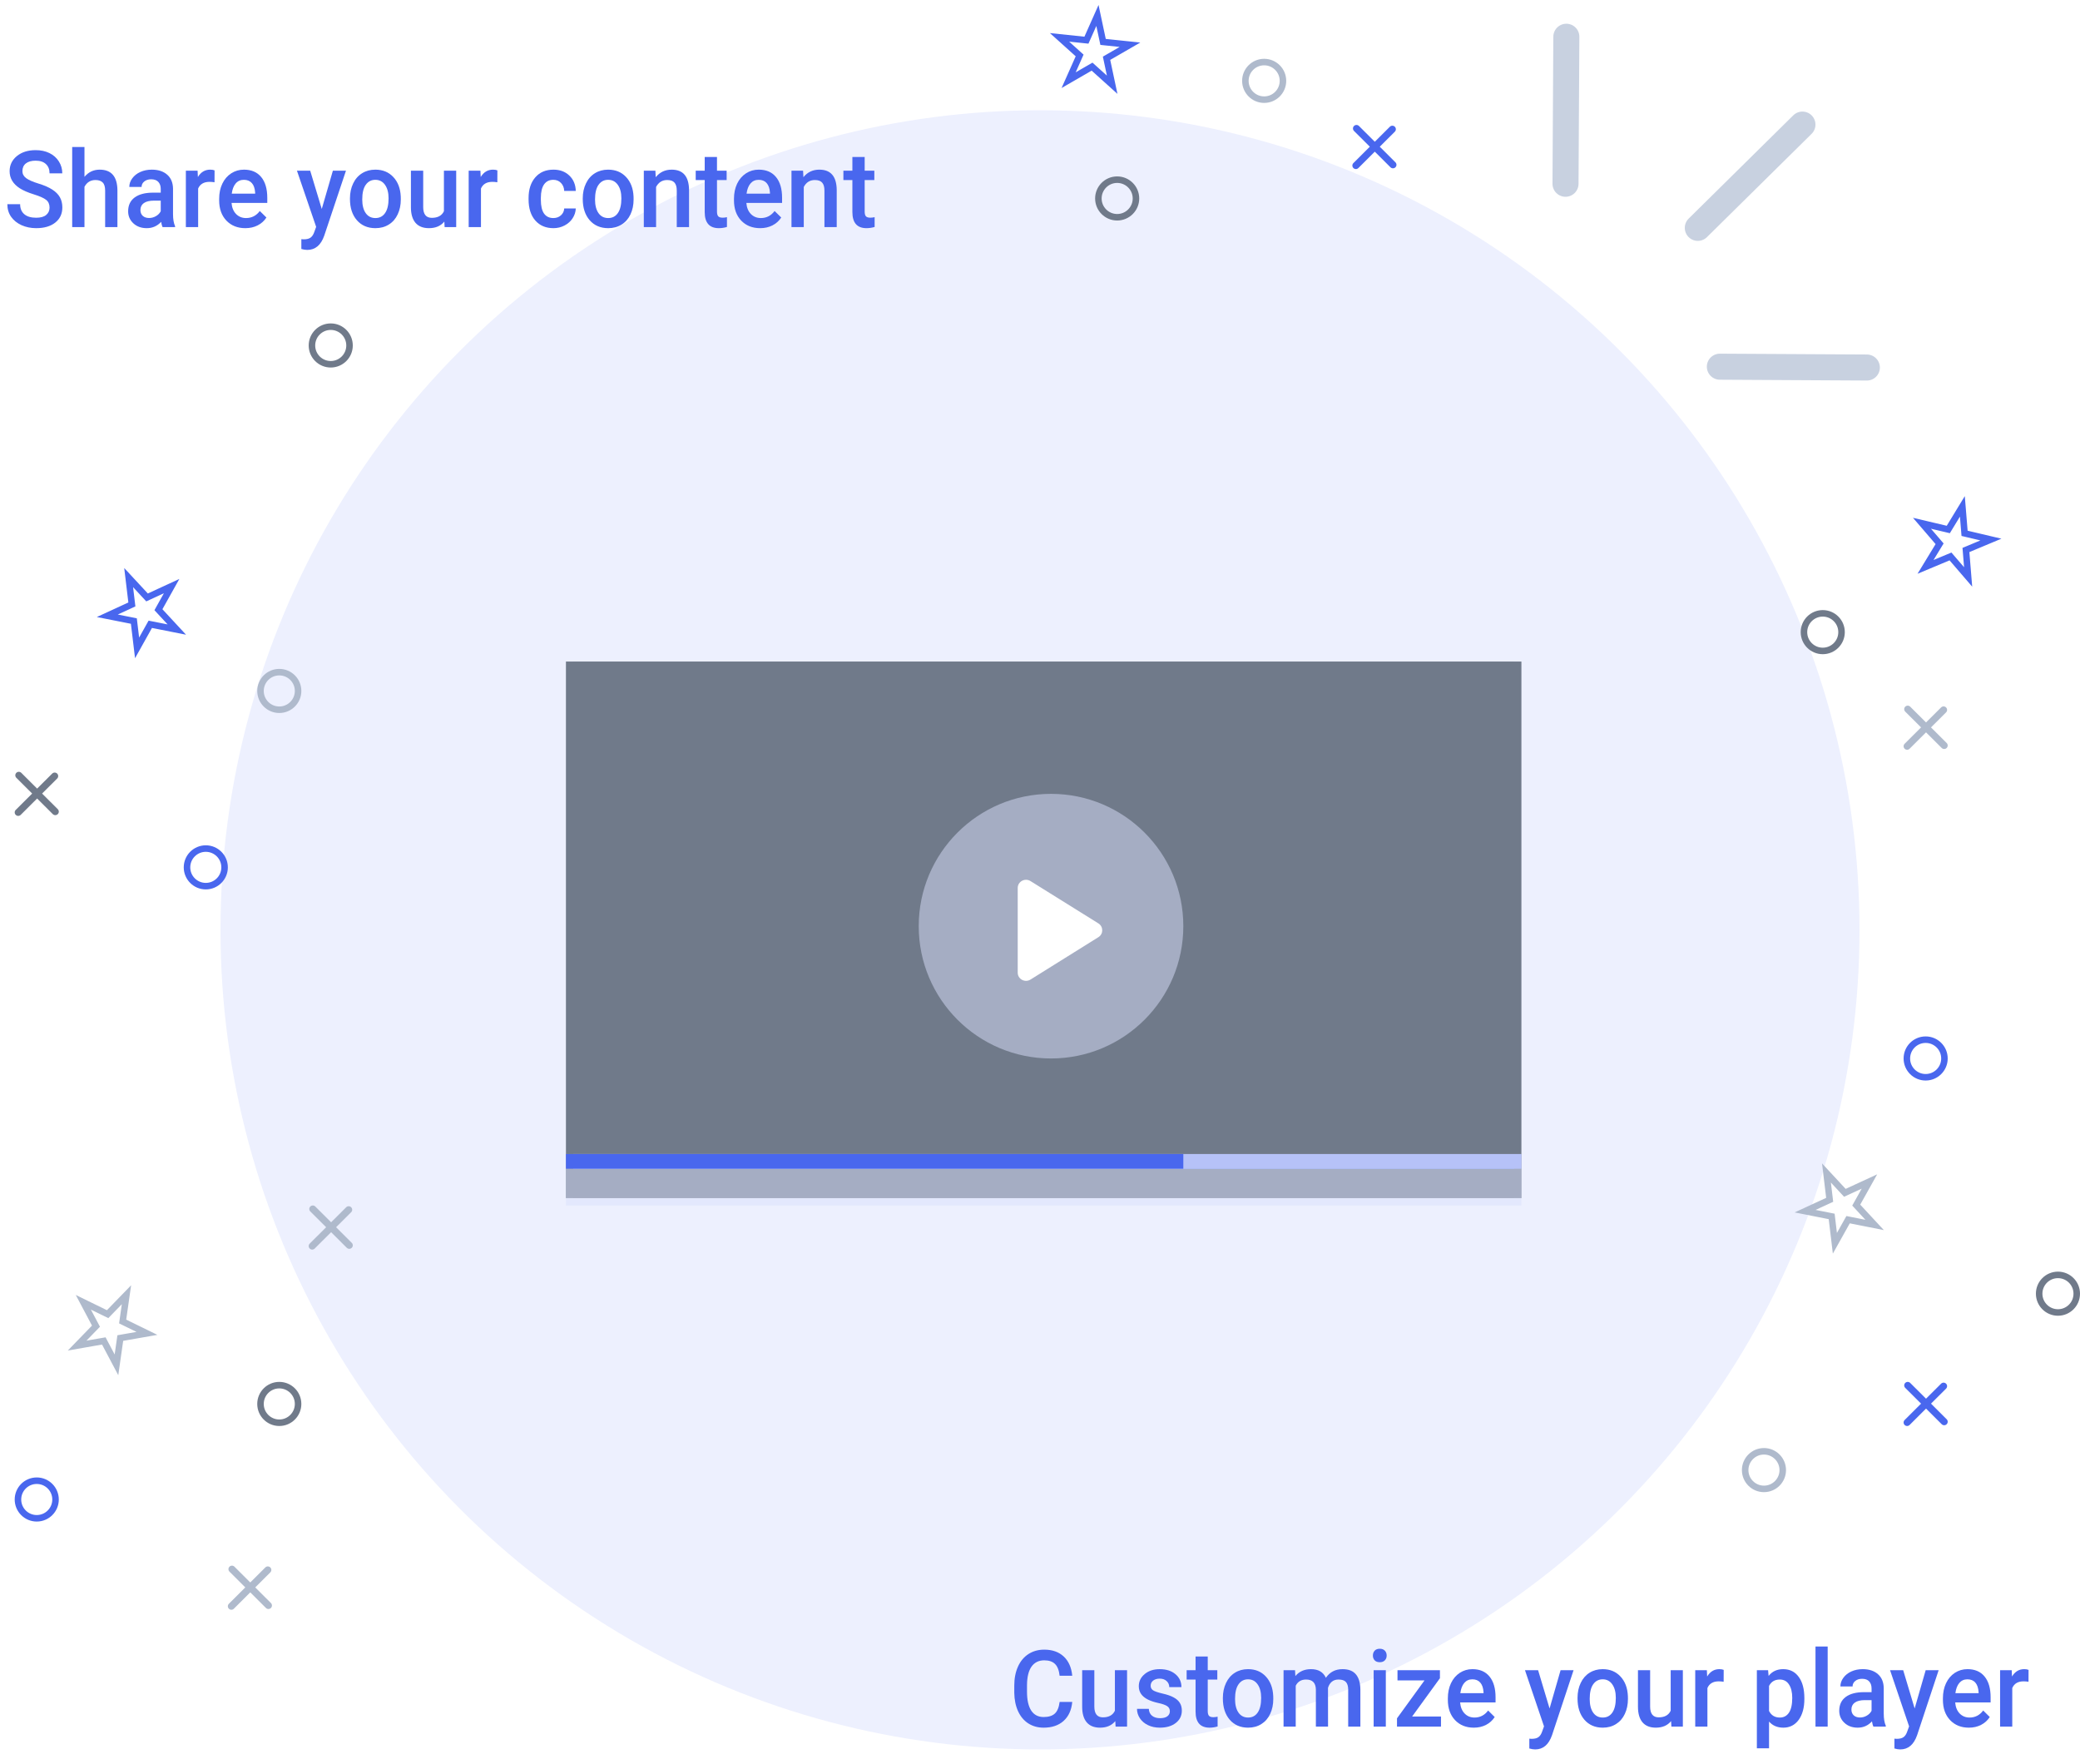 <svg width="283" height="240" viewBox="0 0 283 240" fill="none" xmlns="http://www.w3.org/2000/svg">
<circle cx="141.5" cy="126.5" r="111.5" fill="#EDF0FE"/>
<path d="M213 25L213.113 5" stroke="#C8D1E0" stroke-width="3.543" stroke-linecap="round" stroke-linejoin="round"/>
<path d="M231 31L245.235 16.95" stroke="#C8D1E0" stroke-width="3.543" stroke-linecap="round" stroke-linejoin="round"/>
<path d="M254 50L234 49.887" stroke="#C8D1E0" stroke-width="3.543" stroke-linecap="round" stroke-linejoin="round"/>
<path d="M17.504 78.578L19.789 81.043L20.008 81.279L20.3 81.144L23.351 79.737L21.712 82.667L21.556 82.948L21.774 83.184L24.059 85.649L20.762 84.995L20.446 84.933L20.289 85.213L18.651 88.144L18.251 84.809L18.213 84.49L17.897 84.427L14.599 83.774L17.65 82.367L17.942 82.232L17.904 81.912L17.504 78.578Z" stroke="#4967EE" stroke-width="0.886" stroke-linecap="round"/>
<path d="M266.995 68.888L267.269 72.236L267.295 72.557L267.608 72.631L270.878 73.403L267.777 74.7L267.48 74.824L267.507 75.144L267.78 78.492L265.59 75.946L265.381 75.702L265.084 75.826L261.983 77.123L263.73 74.252L263.898 73.978L263.688 73.734L261.498 71.188L264.768 71.96L265.081 72.034L265.248 71.759L266.995 68.888Z" stroke="#4967EE" stroke-width="0.886" stroke-linecap="round"/>
<path d="M149.315 2.102L150.014 5.388L150.081 5.702L150.401 5.736L153.742 6.086L150.832 7.766L150.554 7.927L150.621 8.242L151.319 11.528L148.823 9.281L148.583 9.066L148.305 9.227L145.395 10.908L146.762 7.838L146.892 7.544L146.653 7.329L144.156 5.082L147.498 5.432L147.818 5.465L147.949 5.171L149.315 2.102Z" stroke="#4967EE" stroke-width="0.886" stroke-linecap="round"/>
<path d="M248.504 159.578L250.789 162.043L251.008 162.279L251.3 162.144L254.351 160.737L252.713 163.667L252.556 163.948L252.774 164.184L255.059 166.649L251.762 165.995L251.446 165.932L251.289 166.213L249.651 169.144L249.251 165.809L249.213 165.49L248.897 165.427L245.599 164.774L248.65 163.366L248.942 163.232L248.904 162.912L248.504 159.578Z" stroke="#AFBACC" stroke-width="0.886" stroke-linecap="round"/>
<path d="M17.208 176.142L16.733 179.466L16.688 179.784L16.977 179.926L19.995 181.401L16.683 181.98L16.366 182.036L16.321 182.354L15.846 185.679L14.274 182.712L14.124 182.428L13.806 182.483L10.495 183.062L12.835 180.65L13.059 180.419L12.909 180.135L11.337 177.168L14.355 178.644L14.644 178.785L14.868 178.554L17.208 176.142Z" stroke="#AFBACC" stroke-width="0.886" stroke-linecap="round"/>
<circle cx="248" cy="86" r="2.557" stroke="#707A8A" stroke-width="0.886"/>
<circle cx="45" cy="47" r="2.557" stroke="#707A8A" stroke-width="0.886"/>
<circle cx="38" cy="191" r="2.557" stroke="#707A8A" stroke-width="0.886"/>
<circle cx="280" cy="176" r="2.557" stroke="#707A8A" stroke-width="0.886"/>
<circle cx="152" cy="27" r="2.557" stroke="#707A8A" stroke-width="0.886"/>
<circle cx="38" cy="94" r="2.557" stroke="#AFBACC" stroke-width="0.886"/>
<circle cx="240" cy="200" r="2.557" stroke="#AFBACC" stroke-width="0.886"/>
<circle cx="172" cy="11" r="2.557" stroke="#AFBACC" stroke-width="0.886"/>
<circle cx="28" cy="118" r="2.557" stroke="#4967EE" stroke-width="0.886"/>
<circle cx="5" cy="204" r="2.557" stroke="#4967EE" stroke-width="0.886"/>
<circle cx="262" cy="144" r="2.557" stroke="#4967EE" stroke-width="0.886"/>
<path fill-rule="evenodd" clip-rule="evenodd" d="M2.899 105.14C2.712 104.953 2.409 104.953 2.222 105.14C2.036 105.326 2.036 105.628 2.222 105.814L4.375 107.959L2.14 110.186C1.953 110.372 1.953 110.674 2.14 110.86C2.327 111.047 2.63 111.047 2.817 110.86L5.051 108.633L7.183 110.758C7.37 110.944 7.673 110.944 7.86 110.758C8.047 110.572 8.047 110.27 7.86 110.084L5.728 107.959L7.778 105.916C7.964 105.73 7.964 105.428 7.778 105.242C7.591 105.056 7.288 105.056 7.101 105.242L5.051 107.285L2.899 105.14Z" fill="#707A8A"/>
<path fill-rule="evenodd" clip-rule="evenodd" d="M42.899 164.14C42.712 163.953 42.409 163.953 42.222 164.14C42.035 164.326 42.035 164.628 42.222 164.814L44.375 166.959L42.14 169.186C41.953 169.372 41.953 169.674 42.14 169.86C42.327 170.047 42.63 170.047 42.817 169.86L45.051 167.633L47.183 169.758C47.37 169.944 47.673 169.944 47.86 169.758C48.047 169.572 48.047 169.27 47.86 169.084L45.728 166.959L47.778 164.916C47.965 164.73 47.965 164.428 47.778 164.242C47.591 164.056 47.288 164.056 47.101 164.242L45.051 166.285L42.899 164.14Z" fill="#AFBACC"/>
<path fill-rule="evenodd" clip-rule="evenodd" d="M31.899 213.14C31.712 212.953 31.409 212.953 31.222 213.14C31.035 213.326 31.035 213.628 31.222 213.814L33.375 215.959L31.14 218.186C30.953 218.372 30.953 218.674 31.14 218.86C31.327 219.047 31.63 219.047 31.817 218.86L34.051 216.633L36.183 218.758C36.37 218.944 36.673 218.944 36.86 218.758C37.047 218.572 37.047 218.27 36.86 218.084L34.728 215.959L36.778 213.916C36.965 213.73 36.965 213.428 36.778 213.242C36.591 213.056 36.288 213.056 36.101 213.242L34.051 215.285L31.899 213.14Z" fill="#AFBACC"/>
<path fill-rule="evenodd" clip-rule="evenodd" d="M259.899 96.14C259.712 95.954 259.409 95.954 259.222 96.14C259.036 96.326 259.036 96.628 259.222 96.814L261.375 98.959L259.14 101.186C258.953 101.372 258.953 101.674 259.14 101.86C259.327 102.047 259.63 102.047 259.817 101.86L262.051 99.633L264.183 101.758C264.37 101.944 264.673 101.944 264.86 101.758C265.047 101.572 265.047 101.27 264.86 101.084L262.728 98.959L264.778 96.916C264.964 96.73 264.964 96.428 264.778 96.242C264.591 96.056 264.288 96.056 264.101 96.242L262.051 98.285L259.899 96.14Z" fill="#AFBACC"/>
<path fill-rule="evenodd" clip-rule="evenodd" d="M259.899 188.14C259.712 187.953 259.409 187.953 259.222 188.14C259.036 188.326 259.036 188.628 259.222 188.814L261.375 190.959L259.14 193.186C258.953 193.372 258.953 193.674 259.14 193.86C259.327 194.047 259.63 194.047 259.817 193.86L262.051 191.633L264.183 193.758C264.37 193.944 264.673 193.944 264.86 193.758C265.047 193.572 265.047 193.27 264.86 193.084L262.728 190.959L264.778 188.916C264.964 188.73 264.964 188.428 264.778 188.242C264.591 188.056 264.288 188.056 264.101 188.242L262.051 190.285L259.899 188.14Z" fill="#4967EE"/>
<path fill-rule="evenodd" clip-rule="evenodd" d="M184.899 17.14C184.712 16.953 184.409 16.953 184.222 17.14C184.036 17.326 184.036 17.628 184.222 17.814L186.375 19.959L184.14 22.186C183.953 22.372 183.953 22.674 184.14 22.86C184.327 23.047 184.63 23.047 184.817 22.86L187.051 20.633L189.183 22.758C189.37 22.944 189.673 22.944 189.86 22.758C190.047 22.572 190.047 22.27 189.86 22.084L187.728 19.959L189.778 17.916C189.964 17.73 189.964 17.428 189.778 17.242C189.591 17.056 189.288 17.056 189.101 17.242L187.051 19.285L184.899 17.14Z" fill="#4967EE"/>
<rect x="78" y="90" width="128" height="73" fill="#C4C4C4"/>
<rect x="77" y="90" width="130" height="73" fill="#707A8A"/>
<rect opacity="0.5" x="78" y="158" width="128" height="1" fill="white"/>
<rect x="78" y="158" width="128" height="1" fill="#4967EE"/>
<rect opacity="0.5" x="77" y="157" width="130" height="7" fill="#DBE1FC"/>
<rect x="78" y="157" width="129" height="2" fill="#B6C2F8"/>
<rect x="77" y="157" width="84" height="2" fill="#4967EE"/>
<circle opacity="0.5" cx="143" cy="126" r="18" fill="#DBE1FC"/>
<g filter="url(#filter0_d)">
<path d="M138.469 120.239V131.761C138.469 132.64 139.455 133.174 140.214 132.695L149.442 126.934C150.144 126.5 150.144 125.5 149.442 125.055L140.214 119.305C139.455 118.826 138.469 119.36 138.469 120.239Z" fill="white"/>
</g>
<path d="M6.742 28.238C6.742 27.784 6.586 27.434 6.274 27.188C5.967 26.942 5.41 26.694 4.603 26.443C3.796 26.192 3.155 25.913 2.678 25.606C1.766 25.014 1.309 24.243 1.309 23.292C1.309 22.46 1.637 21.774 2.293 21.235C2.953 20.695 3.808 20.426 4.858 20.426C5.555 20.426 6.176 20.558 6.721 20.823C7.267 21.088 7.695 21.466 8.007 21.958C8.319 22.446 8.475 22.987 8.475 23.583H6.742C6.742 23.044 6.577 22.623 6.247 22.32C5.921 22.013 5.454 21.859 4.844 21.859C4.275 21.859 3.833 21.985 3.517 22.235C3.205 22.486 3.049 22.836 3.049 23.285C3.049 23.664 3.219 23.981 3.558 24.236C3.897 24.487 4.457 24.733 5.236 24.974C6.015 25.211 6.641 25.483 7.113 25.79C7.585 26.093 7.931 26.443 8.152 26.84C8.372 27.233 8.482 27.694 8.482 28.224C8.482 29.085 8.161 29.771 7.519 30.282C6.882 30.788 6.015 31.041 4.92 31.041C4.195 31.041 3.528 30.904 2.919 30.63C2.313 30.35 1.841 29.967 1.502 29.48C1.167 28.993 1 28.425 1 27.777H2.74C2.74 28.364 2.928 28.818 3.304 29.139C3.68 29.461 4.218 29.622 4.92 29.622C5.525 29.622 5.979 29.497 6.281 29.246C6.588 28.99 6.742 28.654 6.742 28.238Z" fill="#4967EE"/>
<path d="M11.493 24.059C12.039 23.406 12.729 23.08 13.563 23.08C15.149 23.08 15.954 24.014 15.977 25.882V30.899H14.306V25.946C14.306 25.416 14.194 25.043 13.969 24.825C13.749 24.603 13.424 24.492 12.992 24.492C12.323 24.492 11.823 24.799 11.493 25.414V30.899H9.822V20H11.493V24.059Z" fill="#4967EE"/>
<path d="M22.118 30.899C22.044 30.753 21.98 30.514 21.925 30.183C21.393 30.755 20.742 31.041 19.972 31.041C19.225 31.041 18.615 30.821 18.143 30.381C17.671 29.941 17.435 29.397 17.435 28.749C17.435 27.931 17.728 27.304 18.315 26.869C18.906 26.429 19.75 26.209 20.846 26.209H21.87V25.705C21.87 25.308 21.762 24.991 21.547 24.754C21.331 24.513 21.004 24.392 20.564 24.392C20.183 24.392 19.871 24.492 19.628 24.69C19.385 24.884 19.264 25.133 19.264 25.435H17.593C17.593 25.014 17.728 24.622 17.999 24.258C18.269 23.889 18.636 23.6 19.099 23.392C19.566 23.184 20.087 23.08 20.66 23.08C21.531 23.08 22.225 23.307 22.743 23.761C23.261 24.21 23.527 24.844 23.541 25.662V29.125C23.541 29.816 23.635 30.367 23.823 30.779V30.899H22.118ZM20.282 29.657C20.612 29.657 20.921 29.575 21.21 29.409C21.503 29.244 21.723 29.021 21.87 28.742V27.294H20.969C20.35 27.294 19.885 27.406 19.573 27.628C19.262 27.85 19.106 28.165 19.106 28.572C19.106 28.903 19.211 29.168 19.422 29.366C19.637 29.56 19.924 29.657 20.282 29.657Z" fill="#4967EE"/>
<path d="M29.187 24.797C28.966 24.759 28.74 24.74 28.506 24.74C27.74 24.74 27.224 25.043 26.959 25.648V30.899H25.288V23.221H26.883L26.924 24.08C27.328 23.413 27.887 23.08 28.602 23.08C28.84 23.08 29.038 23.113 29.194 23.179L29.187 24.797Z" fill="#4967EE"/>
<path d="M33.381 31.041C32.322 31.041 31.463 30.698 30.803 30.012C30.147 29.322 29.819 28.404 29.819 27.259V27.046C29.819 26.28 29.961 25.596 30.246 24.995C30.534 24.39 30.938 23.919 31.456 23.583C31.974 23.247 32.551 23.08 33.189 23.08C34.202 23.08 34.983 23.413 35.534 24.08C36.088 24.747 36.366 25.691 36.366 26.911V27.607H31.504C31.554 28.241 31.758 28.742 32.116 29.111C32.478 29.48 32.932 29.665 33.477 29.665C34.243 29.665 34.867 29.345 35.348 28.706L36.249 29.593C35.951 30.052 35.552 30.41 35.052 30.665C34.557 30.916 34 31.041 33.381 31.041ZM33.182 24.463C32.723 24.463 32.352 24.629 32.068 24.96C31.788 25.291 31.609 25.752 31.532 26.344H34.715V26.216C34.679 25.639 34.53 25.204 34.268 24.91C34.007 24.612 33.645 24.463 33.182 24.463Z" fill="#4967EE"/>
<path d="M43.778 28.43L45.291 23.221H47.072L44.115 32.063C43.661 33.354 42.891 34 41.805 34C41.562 34 41.294 33.957 41 33.872V32.538L41.317 32.56C41.738 32.56 42.055 32.479 42.266 32.318C42.481 32.162 42.651 31.897 42.775 31.524L43.015 30.864L40.402 23.221H42.204L43.778 28.43Z" fill="#4967EE"/>
<path d="M47.615 26.989C47.615 26.237 47.76 25.561 48.049 24.96C48.337 24.355 48.743 23.891 49.266 23.569C49.788 23.243 50.389 23.08 51.068 23.08C52.071 23.08 52.885 23.413 53.509 24.08C54.137 24.747 54.476 25.632 54.526 26.734L54.533 27.138C54.533 27.895 54.391 28.572 54.107 29.168C53.827 29.764 53.424 30.225 52.897 30.551C52.374 30.878 51.769 31.041 51.081 31.041C50.031 31.041 49.19 30.681 48.558 29.962C47.929 29.239 47.615 28.276 47.615 27.075V26.989ZM49.286 27.138C49.286 27.928 49.445 28.548 49.761 28.997C50.077 29.442 50.517 29.665 51.081 29.665C51.645 29.665 52.083 29.437 52.395 28.983C52.711 28.529 52.869 27.864 52.869 26.989C52.869 26.213 52.706 25.599 52.381 25.144C52.06 24.69 51.622 24.463 51.068 24.463C50.522 24.463 50.089 24.688 49.768 25.137C49.447 25.582 49.286 26.249 49.286 27.138Z" fill="#4967EE"/>
<path d="M60.454 30.147C59.963 30.743 59.267 31.041 58.363 31.041C57.557 31.041 56.945 30.797 56.527 30.31C56.115 29.823 55.908 29.118 55.908 28.196V23.221H57.58V28.174C57.58 29.149 57.971 29.636 58.755 29.636C59.567 29.636 60.115 29.336 60.399 28.735V23.221H62.07V30.899H60.495L60.454 30.147Z" fill="#4967EE"/>
<path d="M67.667 24.797C67.447 24.759 67.22 24.74 66.987 24.74C66.221 24.74 65.705 25.043 65.439 25.648V30.899H63.768V23.221H65.364L65.405 24.08C65.808 23.413 66.368 23.08 67.083 23.08C67.321 23.08 67.518 23.113 67.674 23.179L67.667 24.797Z" fill="#4967EE"/>
<path d="M75.286 29.665C75.704 29.665 76.05 29.539 76.325 29.288C76.6 29.038 76.746 28.728 76.765 28.359H78.34C78.321 28.837 78.177 29.284 77.906 29.7C77.636 30.111 77.269 30.438 76.806 30.679C76.343 30.92 75.843 31.041 75.307 31.041C74.266 31.041 73.441 30.693 72.832 29.998C72.222 29.303 71.917 28.342 71.917 27.117V26.94C71.917 25.771 72.219 24.837 72.825 24.137C73.43 23.432 74.255 23.08 75.3 23.08C76.185 23.08 76.905 23.347 77.459 23.881C78.019 24.411 78.312 25.109 78.34 25.975H76.765C76.746 25.535 76.6 25.173 76.325 24.889C76.054 24.605 75.708 24.463 75.286 24.463C74.745 24.463 74.328 24.667 74.035 25.073C73.742 25.476 73.593 26.088 73.588 26.911V27.188C73.588 28.021 73.732 28.643 74.021 29.054C74.314 29.461 74.736 29.665 75.286 29.665Z" fill="#4967EE"/>
<path d="M79.288 26.989C79.288 26.237 79.433 25.561 79.722 24.96C80.01 24.355 80.416 23.891 80.939 23.569C81.461 23.243 82.062 23.08 82.74 23.08C83.744 23.08 84.558 23.413 85.182 24.08C85.81 24.747 86.149 25.632 86.199 26.734L86.206 27.138C86.206 27.895 86.064 28.572 85.78 29.168C85.5 29.764 85.097 30.225 84.57 30.551C84.047 30.878 83.442 31.041 82.754 31.041C81.704 31.041 80.863 30.681 80.231 29.962C79.603 29.239 79.288 28.276 79.288 27.075V26.989ZM80.959 27.138C80.959 27.928 81.118 28.548 81.434 28.997C81.75 29.442 82.19 29.665 82.754 29.665C83.318 29.665 83.756 29.437 84.068 28.983C84.384 28.529 84.542 27.864 84.542 26.989C84.542 26.213 84.379 25.599 84.054 25.144C83.733 24.69 83.295 24.463 82.74 24.463C82.195 24.463 81.762 24.688 81.441 25.137C81.12 25.582 80.959 26.249 80.959 27.138Z" fill="#4967EE"/>
<path d="M89.17 23.221L89.218 24.108C89.768 23.422 90.49 23.08 91.384 23.08C92.934 23.08 93.722 23.995 93.75 25.826V30.899H92.079V25.925C92.079 25.438 91.975 25.078 91.769 24.846C91.567 24.61 91.235 24.492 90.772 24.492C90.098 24.492 89.596 24.806 89.266 25.435V30.899H87.595V23.221H89.17Z" fill="#4967EE"/>
<path d="M97.552 21.355V23.221H98.866V24.499H97.552V28.785C97.552 29.078 97.607 29.291 97.717 29.423C97.832 29.551 98.034 29.615 98.323 29.615C98.515 29.615 98.71 29.591 98.907 29.544V30.878C98.526 30.987 98.16 31.041 97.807 31.041C96.523 31.041 95.881 30.31 95.881 28.849V24.499H94.657V23.221H95.881V21.355H97.552Z" fill="#4967EE"/>
<path d="M103.425 31.041C102.366 31.041 101.506 30.698 100.846 30.012C100.191 29.322 99.863 28.404 99.863 27.259V27.046C99.863 26.28 100.005 25.596 100.289 24.995C100.578 24.39 100.981 23.919 101.499 23.583C102.017 23.247 102.595 23.08 103.232 23.08C104.245 23.08 105.027 23.413 105.577 24.08C106.132 24.747 106.409 25.691 106.409 26.911V27.607H101.548C101.598 28.241 101.802 28.742 102.16 29.111C102.522 29.48 102.976 29.665 103.521 29.665C104.287 29.665 104.91 29.345 105.391 28.706L106.292 29.593C105.994 30.052 105.595 30.41 105.096 30.665C104.601 30.916 104.044 31.041 103.425 31.041ZM103.225 24.463C102.767 24.463 102.396 24.629 102.111 24.96C101.832 25.291 101.653 25.752 101.575 26.344H104.759V26.216C104.722 25.639 104.573 25.204 104.312 24.91C104.051 24.612 103.688 24.463 103.225 24.463Z" fill="#4967EE"/>
<path d="M109.263 23.221L109.311 24.108C109.861 23.422 110.583 23.08 111.477 23.08C113.027 23.08 113.815 23.995 113.843 25.826V30.899H112.172V25.925C112.172 25.438 112.069 25.078 111.862 24.846C111.661 24.61 111.328 24.492 110.865 24.492C110.191 24.492 109.689 24.806 109.359 25.435V30.899H107.688V23.221H109.263Z" fill="#4967EE"/>
<path d="M117.645 21.355V23.221H118.959V24.499H117.645V28.785C117.645 29.078 117.7 29.291 117.81 29.423C117.925 29.551 118.127 29.615 118.415 29.615C118.608 29.615 118.803 29.591 119 29.544V30.878C118.62 30.987 118.253 31.041 117.9 31.041C116.616 31.041 115.974 30.31 115.974 28.849V24.499H114.75V23.221H115.974V21.355H117.645Z" fill="#4967EE"/>
<path d="M145.888 231.536C145.788 232.638 145.397 233.499 144.715 234.119C144.033 234.734 143.127 235.041 141.995 235.041C141.204 235.041 140.507 234.847 139.902 234.459C139.302 234.067 138.839 233.511 138.511 232.792C138.184 232.073 138.014 231.238 138 230.287V229.322C138 228.347 138.166 227.489 138.498 226.746C138.829 226.003 139.304 225.431 139.923 225.029C140.545 224.627 141.263 224.426 142.077 224.426C143.172 224.426 144.054 224.736 144.722 225.355C145.39 225.975 145.779 226.85 145.888 227.981H144.17C144.088 227.238 143.879 226.703 143.543 226.377C143.211 226.046 142.722 225.88 142.077 225.88C141.327 225.88 140.75 226.167 140.345 226.739C139.945 227.307 139.741 228.142 139.732 229.244V230.159C139.732 231.276 139.923 232.127 140.304 232.714C140.691 233.3 141.254 233.594 141.995 233.594C142.672 233.594 143.181 233.435 143.522 233.118C143.863 232.801 144.079 232.274 144.17 231.536H145.888Z" fill="#4967EE"/>
<path d="M151.744 234.147C151.258 234.743 150.567 235.041 149.672 235.041C148.872 235.041 148.265 234.797 147.851 234.31C147.442 233.823 147.238 233.118 147.238 232.196V227.221H148.894V232.174C148.894 233.149 149.283 233.636 150.06 233.636C150.865 233.636 151.408 233.336 151.69 232.735V227.221H153.346V234.899H151.785L151.744 234.147Z" fill="#4967EE"/>
<path d="M159.168 232.813C159.168 232.505 159.046 232.271 158.8 232.11C158.559 231.95 158.157 231.808 157.594 231.685C157.03 231.562 156.56 231.406 156.182 231.216C155.355 230.8 154.942 230.197 154.942 229.407C154.942 228.745 155.21 228.191 155.746 227.747C156.282 227.302 156.964 227.08 157.791 227.08C158.673 227.08 159.384 227.307 159.925 227.761C160.471 228.215 160.743 228.804 160.743 229.528H159.087C159.087 229.196 158.968 228.922 158.732 228.705C158.496 228.482 158.182 228.371 157.791 228.371C157.428 228.371 157.13 228.459 156.898 228.634C156.671 228.809 156.557 229.043 156.557 229.336C156.557 229.601 156.664 229.807 156.878 229.953C157.091 230.1 157.523 230.249 158.173 230.4C158.823 230.547 159.332 230.724 159.7 230.933C160.073 231.136 160.348 231.382 160.525 231.671C160.707 231.959 160.798 232.309 160.798 232.721C160.798 233.411 160.523 233.972 159.973 234.402C159.423 234.828 158.703 235.041 157.812 235.041C157.207 235.041 156.669 234.928 156.196 234.7C155.723 234.473 155.355 234.161 155.091 233.764C154.828 233.366 154.696 232.938 154.696 232.479H156.305C156.328 232.886 156.475 233.201 156.748 233.423C157.021 233.641 157.382 233.75 157.832 233.75C158.268 233.75 158.6 233.664 158.827 233.494C159.055 233.319 159.168 233.092 159.168 232.813Z" fill="#4967EE"/>
<path d="M164.322 225.355V227.221H165.625V228.499H164.322V232.785C164.322 233.078 164.377 233.291 164.486 233.423C164.6 233.551 164.8 233.615 165.086 233.615C165.277 233.615 165.47 233.591 165.665 233.544V234.878C165.288 234.987 164.925 235.041 164.575 235.041C163.302 235.041 162.666 234.31 162.666 232.848V228.499H161.452V227.221H162.666V225.355H164.322Z" fill="#4967EE"/>
<path d="M166.381 230.989C166.381 230.237 166.524 229.561 166.811 228.96C167.097 228.354 167.499 227.891 168.017 227.569C168.536 227.243 169.131 227.08 169.804 227.08C170.799 227.08 171.606 227.413 172.224 228.08C172.847 228.747 173.183 229.632 173.233 230.734L173.24 231.138C173.24 231.895 173.099 232.572 172.817 233.168C172.54 233.764 172.14 234.225 171.617 234.551C171.099 234.878 170.499 235.041 169.817 235.041C168.777 235.041 167.942 234.682 167.315 233.962C166.693 233.239 166.381 232.276 166.381 231.075V230.989ZM168.038 231.138C168.038 231.928 168.195 232.548 168.508 232.997C168.822 233.442 169.258 233.664 169.817 233.664C170.376 233.664 170.81 233.437 171.119 232.983C171.433 232.529 171.59 231.865 171.59 230.989C171.59 230.214 171.429 229.599 171.106 229.144C170.788 228.69 170.354 228.463 169.804 228.463C169.263 228.463 168.833 228.688 168.515 229.137C168.197 229.582 168.038 230.249 168.038 231.138Z" fill="#4967EE"/>
<path d="M176.198 227.221L176.246 228.023C176.764 227.394 177.473 227.08 178.373 227.08C179.36 227.08 180.034 227.472 180.398 228.257C180.934 227.472 181.689 227.08 182.661 227.08C183.475 227.08 184.08 227.314 184.475 227.782C184.875 228.25 185.079 228.941 185.089 229.854V234.899H183.432V229.904C183.432 229.416 183.33 229.059 183.125 228.832C182.921 228.605 182.582 228.492 182.109 228.492C181.732 228.492 181.423 228.598 181.182 228.811C180.946 229.019 180.78 229.293 180.684 229.634L180.691 234.899H179.035V229.847C179.012 228.943 178.569 228.492 177.705 228.492C177.042 228.492 176.571 228.773 176.294 229.336V234.899H174.637V227.221H176.198Z" fill="#4967EE"/>
<path d="M188.552 234.899H186.895V227.221H188.552V234.899ZM186.793 225.228C186.793 224.963 186.872 224.743 187.032 224.568C187.195 224.393 187.427 224.305 187.727 224.305C188.027 224.305 188.259 224.393 188.422 224.568C188.586 224.743 188.668 224.963 188.668 225.228C188.668 225.488 188.586 225.705 188.422 225.88C188.259 226.051 188.027 226.136 187.727 226.136C187.427 226.136 187.195 226.051 187.032 225.88C186.872 225.705 186.793 225.488 186.793 225.228Z" fill="#4967EE"/>
<path d="M192.131 233.523H196.058V234.899H190.072V233.771L193.815 228.612H190.14V227.221H195.915V228.314L192.131 233.523Z" fill="#4967EE"/>
<path d="M200.523 235.041C199.473 235.041 198.621 234.698 197.967 234.012C197.317 233.322 196.992 232.404 196.992 231.259V231.046C196.992 230.28 197.133 229.596 197.415 228.995C197.701 228.39 198.101 227.919 198.614 227.583C199.128 227.248 199.701 227.08 200.332 227.08C201.337 227.08 202.112 227.413 202.657 228.08C203.207 228.747 203.482 229.691 203.482 230.911V231.607H198.662C198.712 232.241 198.914 232.742 199.269 233.111C199.628 233.48 200.078 233.664 200.619 233.664C201.378 233.664 201.996 233.345 202.473 232.707L203.366 233.594C203.071 234.052 202.675 234.41 202.18 234.665C201.689 234.916 201.137 235.041 200.523 235.041ZM200.326 228.463C199.871 228.463 199.503 228.629 199.221 228.96C198.944 229.291 198.767 229.752 198.689 230.344H201.846V230.216C201.81 229.639 201.662 229.204 201.403 228.91C201.144 228.612 200.785 228.463 200.326 228.463Z" fill="#4967EE"/>
<path d="M210.831 232.43L212.331 227.221H214.097L211.165 236.063C210.716 237.354 209.952 238 208.875 238C208.634 238 208.368 237.957 208.077 237.872V236.538L208.391 236.56C208.809 236.56 209.123 236.479 209.332 236.318C209.545 236.162 209.713 235.897 209.836 235.524L210.075 234.864L207.484 227.221H209.27L210.831 232.43Z" fill="#4967EE"/>
<path d="M214.636 230.989C214.636 230.237 214.779 229.561 215.065 228.96C215.351 228.354 215.754 227.891 216.272 227.569C216.79 227.243 217.385 227.08 218.058 227.08C219.053 227.08 219.86 227.413 220.478 228.08C221.101 228.747 221.437 229.632 221.487 230.734L221.494 231.138C221.494 231.895 221.353 232.572 221.071 233.168C220.794 233.764 220.394 234.225 219.871 234.551C219.353 234.878 218.753 235.041 218.072 235.041C217.031 235.041 216.197 234.682 215.57 233.962C214.947 233.239 214.636 232.276 214.636 231.075V230.989ZM216.292 231.138C216.292 231.928 216.449 232.548 216.763 232.997C217.076 233.442 217.513 233.664 218.072 233.664C218.631 233.664 219.065 233.437 219.374 232.983C219.687 232.529 219.844 231.865 219.844 230.989C219.844 230.214 219.683 229.599 219.36 229.144C219.042 228.69 218.608 228.463 218.058 228.463C217.517 228.463 217.088 228.688 216.769 229.137C216.451 229.582 216.292 230.249 216.292 231.138Z" fill="#4967EE"/>
<path d="M227.364 234.147C226.878 234.743 226.187 235.041 225.291 235.041C224.491 235.041 223.885 234.797 223.471 234.31C223.062 233.823 222.858 233.118 222.858 232.196V227.221H224.514V232.174C224.514 233.149 224.903 233.636 225.68 233.636C226.484 233.636 227.028 233.336 227.309 232.735V227.221H228.966V234.899H227.405L227.364 234.147Z" fill="#4967EE"/>
<path d="M234.515 228.797C234.297 228.759 234.072 228.74 233.841 228.74C233.082 228.74 232.57 229.043 232.307 229.648V234.899H230.65V227.221H232.232L232.273 228.08C232.672 227.413 233.227 227.08 233.936 227.08C234.172 227.08 234.368 227.113 234.522 227.179L234.515 228.797Z" fill="#4967EE"/>
<path d="M245.498 231.138C245.498 232.326 245.239 233.274 244.721 233.984C244.203 234.689 243.508 235.041 242.635 235.041C241.826 235.041 241.178 234.764 240.692 234.211V237.851H239.035V227.221H240.563L240.631 228.002C241.117 227.387 241.778 227.08 242.615 227.08C243.515 227.08 244.219 227.43 244.728 228.13C245.242 228.825 245.498 229.793 245.498 231.032V231.138ZM243.849 230.989C243.849 230.223 243.701 229.615 243.405 229.166C243.115 228.716 242.696 228.492 242.151 228.492C241.474 228.492 240.988 228.783 240.692 229.364V232.77C240.992 233.366 241.483 233.664 242.165 233.664C242.692 233.664 243.103 233.445 243.399 233.005C243.699 232.56 243.849 231.888 243.849 230.989Z" fill="#4967EE"/>
<path d="M248.669 234.899H247.012V224H248.669V234.899Z" fill="#4967EE"/>
<path d="M254.886 234.899C254.813 234.752 254.75 234.514 254.695 234.182C254.168 234.755 253.523 235.041 252.759 235.041C252.018 235.041 251.414 234.821 250.946 234.381C250.478 233.941 250.243 233.397 250.243 232.749C250.243 231.931 250.534 231.304 251.116 230.869C251.702 230.429 252.539 230.209 253.625 230.209H254.641V229.705C254.641 229.308 254.534 228.991 254.32 228.754C254.107 228.513 253.782 228.392 253.345 228.392C252.968 228.392 252.659 228.492 252.418 228.69C252.177 228.884 252.057 229.133 252.057 229.435H250.4C250.4 229.014 250.534 228.622 250.802 228.257C251.071 227.888 251.434 227.6 251.893 227.392C252.357 227.184 252.873 227.08 253.441 227.08C254.304 227.08 254.993 227.307 255.507 227.761C256.02 228.21 256.284 228.844 256.297 229.662V233.125C256.297 233.816 256.391 234.367 256.577 234.779V234.899H254.886ZM253.066 233.657C253.393 233.657 253.7 233.575 253.986 233.409C254.277 233.243 254.495 233.021 254.641 232.742V231.294H253.748C253.134 231.294 252.673 231.406 252.364 231.628C252.055 231.85 251.9 232.165 251.9 232.572C251.9 232.903 252.005 233.168 252.214 233.366C252.427 233.56 252.711 233.657 253.066 233.657Z" fill="#4967EE"/>
<path d="M260.504 232.43L262.004 227.221H263.769L260.838 236.063C260.388 237.354 259.624 238 258.547 238C258.306 238 258.04 237.957 257.75 237.872V236.538L258.063 236.56C258.481 236.56 258.795 236.479 259.004 236.318C259.218 236.162 259.386 235.897 259.508 235.524L259.747 234.864L257.156 227.221H258.943L260.504 232.43Z" fill="#4967EE"/>
<path d="M267.88 235.041C266.83 235.041 265.978 234.698 265.324 234.012C264.674 233.322 264.349 232.404 264.349 231.259V231.046C264.349 230.28 264.49 229.596 264.772 228.995C265.058 228.39 265.458 227.919 265.971 227.583C266.485 227.248 267.058 227.08 267.689 227.08C268.694 227.08 269.469 227.413 270.014 228.08C270.564 228.747 270.839 229.691 270.839 230.911V231.607H266.019C266.069 232.241 266.271 232.742 266.626 233.111C266.985 233.48 267.435 233.664 267.976 233.664C268.735 233.664 269.353 233.345 269.83 232.707L270.723 233.594C270.428 234.052 270.032 234.41 269.537 234.665C269.046 234.916 268.494 235.041 267.88 235.041ZM267.683 228.463C267.228 228.463 266.86 228.629 266.578 228.96C266.301 229.291 266.124 229.752 266.046 230.344H269.203V230.216C269.167 229.639 269.019 229.204 268.76 228.91C268.501 228.612 268.142 228.463 267.683 228.463Z" fill="#4967EE"/>
<path d="M275.993 228.797C275.775 228.759 275.55 228.74 275.318 228.74C274.559 228.74 274.048 229.043 273.784 229.648V234.899H272.128V227.221H273.709L273.75 228.08C274.15 227.413 274.705 227.08 275.414 227.08C275.65 227.08 275.845 227.113 276 227.179L275.993 228.797Z" fill="#4967EE"/>
<defs>
<filter id="filter0_d" x="130.868" y="114.434" width="25.265" height="24.265" filterUnits="userSpaceOnUse" color-interpolation-filters="sRGB">
<feFlood flood-opacity="0" result="BackgroundImageFix"/>
<feColorMatrix in="SourceAlpha" type="matrix" values="0 0 0 0 0 0 0 0 0 0 0 0 0 0 0 0 0 0 127 0" result="hardAlpha"/>
<feOffset dy="0.566"/>
<feGaussianBlur stdDeviation="0.566"/>
<feColorMatrix type="matrix" values="0 0 0 0 0 0 0 0 0 0 0 0 0 0 0 0 0 0 0.25 0"/>
<feBlend mode="normal" in2="BackgroundImageFix" result="effect1_dropShadow"/>
<feBlend mode="normal" in="SourceGraphic" in2="effect1_dropShadow" result="shape"/>
</filter>
</defs>
</svg>
